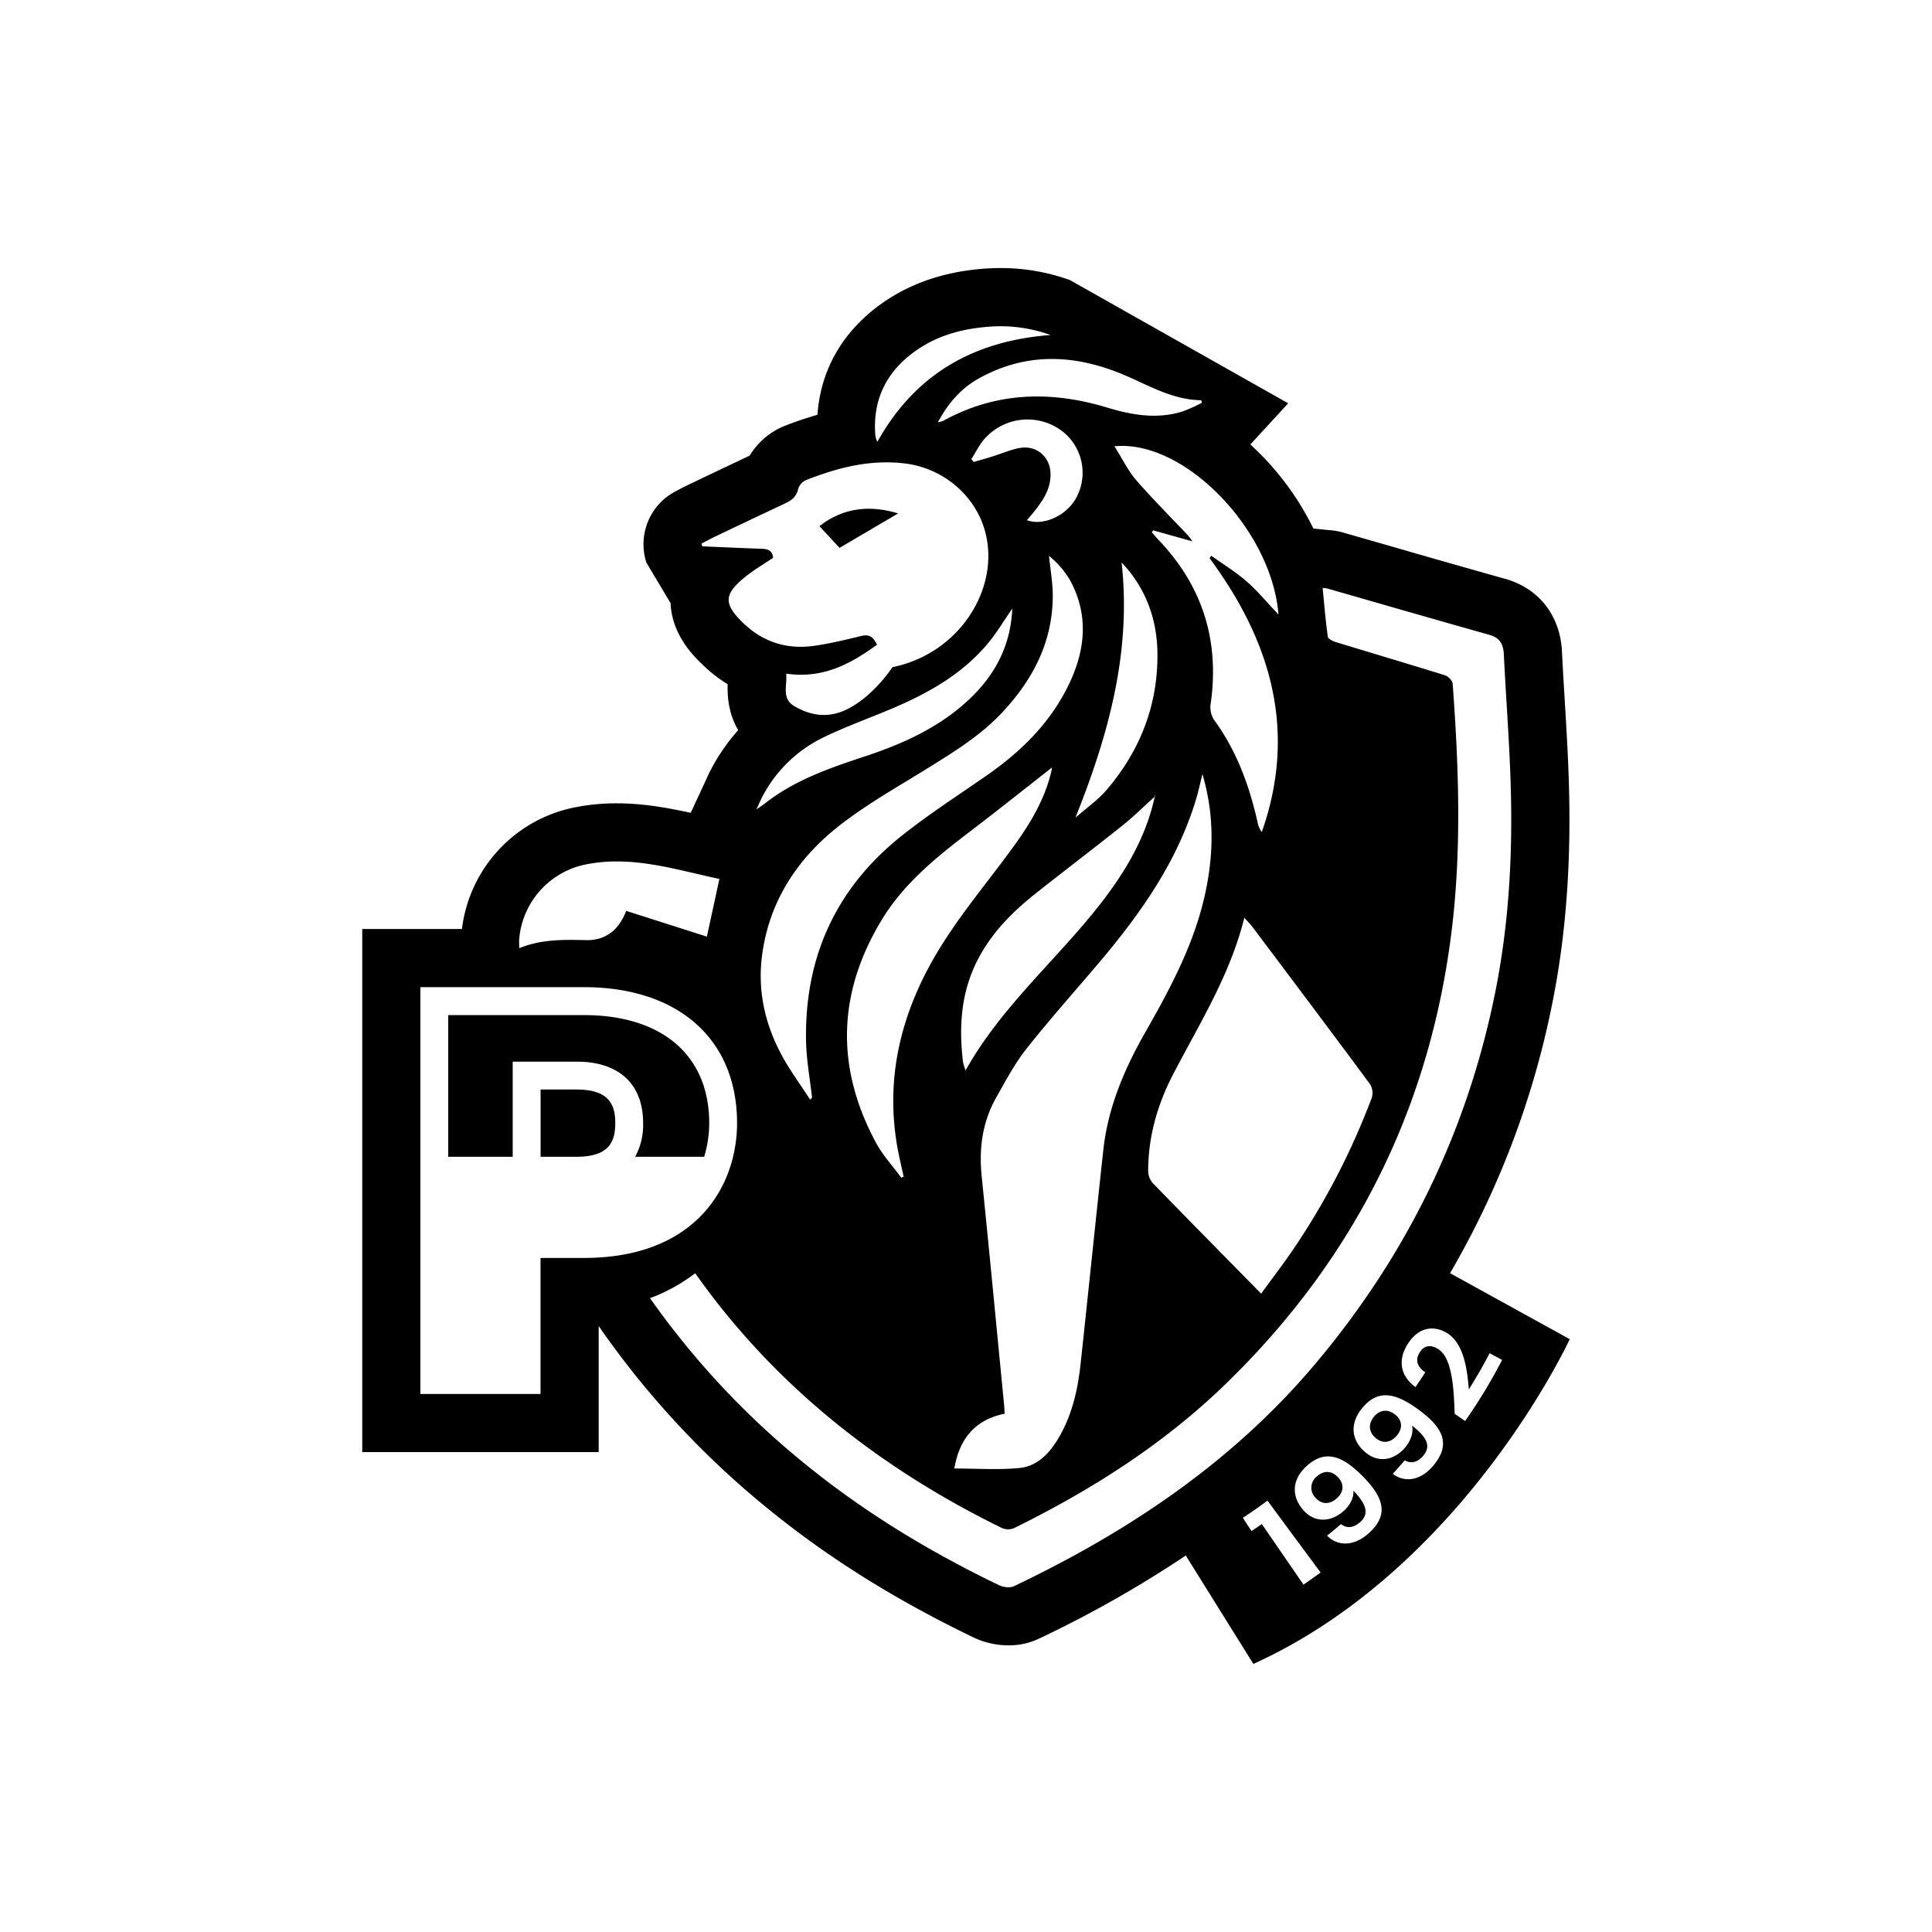 <svg xmlns="http://www.w3.org/2000/svg" viewBox="0 0 800 800"><g id="Logo"><path d="M371.92,212.59c-11.48-3.45-22.42-2.62-32.63,5.26l8.35,9Z"/><path d="M238.85,451.14h-15V479h15c14,0,15.92-7,15.92-13.91S252.88,451.14,238.85,451.14Z"/><path d="M600.44,527.2a362.26,362.26,0,0,0,42.68-113.52c5.45-27.86,7.56-57.59,6.47-90.91-.36-10.94-1-21.89-1.65-32.48-.41-6.82-.83-13.64-1.16-20.46-.73-14.94-9.53-26.2-23.54-30.15q-23.73-6.66-47.4-13.52l-19.76-5.67a28.47,28.47,0,0,0-6-1l-6.24-.63a116.25,116.25,0,0,0-26.1-34.81L533.41,167,443.09,116a83.89,83.89,0,0,0-28.73-5c-2.34,0-4.67.08-7,.26-18.35,1.38-34,7.33-46.52,17.68-13.6,11.25-21.14,25.91-22.35,42.81-4.4,1.28-8.9,2.75-13.65,4.63a30.05,30.05,0,0,0-14.42,12.29q-11.48,5.42-22.92,10.89l-1.92.91c-1.54.74-3.07,1.52-4.58,2.32l-1.57.82A24.72,24.72,0,0,0,267.67,233l10,16.74c.56,13.39,9.89,22.28,13.54,25.76a61.18,61.18,0,0,0,10.1,7.84c-.25,7.39,1.25,13.7,4.36,19a81.15,81.15,0,0,0-11.33,16.38c-.65,1.24-1.25,2.51-2,4.23L286,336.58c-9.45-2.08-19.72-3.94-30.61-3.94a88.54,88.54,0,0,0-17.16,1.63,58.56,58.56,0,0,0-46.95,50.42H150v216.6h97.9V549.1l1.58,2.25A365.64,365.64,0,0,0,319,625.53c24.54,19.89,52.09,37.08,84.22,52.55a33.82,33.82,0,0,0,14.33,3.23h0a29.12,29.12,0,0,0,12.64-2.77A470.58,470.58,0,0,0,491,644.11L519,689c87.23-39.59,131-134.48,131-134.48Zm-228.83-52c.72,4,1.71,8,2.57,12l-.95.49c-3.54-4.82-7.7-9.31-10.51-14.52-16.8-31.17-15.94-62.09,2.44-92.36,9.46-15.57,23.51-26.61,37.74-37.45,11-8.4,21.84-17.05,32.69-25.54,0,.26-.16,1.21-.39,2.14-2.73,11.26-8.6,21-15.27,30.22-9.69,13.42-20.44,26.14-29.31,40.07C374.15,416.07,366.08,444.23,371.61,475.19Zm-35.36-20.65-.81.74c-3.92-6.06-8.24-11.89-11.67-18.21-7-12.89-10.13-26.77-8.22-41.44,2.9-22.25,14.46-39.9,31.57-53.42,11.94-9.42,25.45-16.87,38.42-25C396.05,310.7,406.48,304.13,415,295c12.74-13.59,20.88-29.22,20.93-48.24,0-5.52-1-11-1.56-16.56a36.85,36.85,0,0,1,8.77,10.16c7.46,13.77,6.44,27.82.09,41.67-7.53,16.43-19.82,28.74-34.47,38.94-11.75,8.17-23.82,15.95-35,24.8-27.22,21.49-40.51,50-40,84.64C333.83,438.47,335.37,446.5,336.25,454.54Zm85.59-269c-3.81.81-7.45,2.39-11.19,3.56-2.49.78-5,1.46-7.51,2.18l-.92-1.17c1.69-2.68,3.11-5.58,5.11-8a23.76,23.76,0,0,1,30.82-4.76,21.75,21.75,0,0,1,7.67,28.43c-3.89,7.57-13.58,12.17-20.59,9.61,1.38-1.65,2.77-3.22,4-4.88,3.21-4.17,5.85-8.6,5.77-14.12C435,189.06,429,184.05,421.84,185.59ZM419.16,252c-.64,15-6.85,27-17.18,36.94-12.51,12.11-27.93,19-44.16,24.37-14.54,4.8-29,9.84-41.21,19.47-.77.61-1.61,1.14-3.39,2.37,1.16-2.48,1.74-3.89,2.44-5.22a56,56,0,0,1,26-24.92c8.7-4.17,17.82-7.47,26.74-11.2,15.81-6.62,30.59-14.81,41.54-28.47C413.2,261.21,415.94,256.66,419.16,252Zm45.27-19.09c9.79,10.28,14.7,23.16,14.84,37.64.22,21.47-7.22,40.4-21.14,56.64-3.48,4.06-8,7.19-12.82,11.39C459.27,303.7,468.49,269.57,464.43,232.88Zm13.92,96.86-.2.18c-3.82,17.5-12.9,32.29-23.91,46.11-17.85,22.39-39.94,41.33-54.42,67.18a23.5,23.5,0,0,1-1.07-3.59c-1.29-10.82-1.15-21.58,2-32.1,4.72-15.55,15-27.1,27.36-37,12.07-9.6,24.38-18.9,36.43-28.53,4.9-3.92,9.39-8.34,13.57-12.11,0-.18.1-.35.14-.53v-.09C478.3,329.39,478.32,329.53,478.35,329.74ZM416,585.39c-.09-1.46-.13-2.71-.25-3.94-3.07-31.43-6.05-62.88-9.25-94.29-1.18-11.52.24-22.47,5.95-32.59,3.92-6.95,7.71-14.13,12.63-20.35,9.83-12.44,20.44-24.26,30.67-36.38,16.86-20,31.69-41.18,39.42-66.56,1.07-3.53,1.83-7.15,2.73-10.73,5.16,17.35,4.7,34.63.58,51.9-4.72,19.75-14.21,37.41-24.17,54.87-8.68,15.21-15.51,31.16-17.44,48.77-3.23,29.56-6.22,59.15-9.43,88.72-1.13,10.37-3.37,20.51-8.58,29.71-3.79,6.69-8.85,12.6-16.84,13.36-8.75.83-17.64.19-26.85.19C397.27,595.88,403.58,587.92,416,585.39Zm69.77-140.53C496.55,424,509.29,404,515.25,380c1.62,1.84,2.61,2.82,3.44,3.92,16.26,21.65,32.54,43.29,48.64,65.05a6.93,6.93,0,0,1,.69,5.6,299.72,299.72,0,0,1-31.71,61.58c-4.32,6.45-9.08,12.61-14.09,19.53C506.82,520,492,505,477.35,489.91a7.92,7.92,0,0,1-1.92-5.09C475.45,470.64,479.28,457.38,485.75,444.86Zm43.64-190.37c-4.89-5.15-8.73-9.84-13.23-13.76s-9.71-7.11-14.61-10.61l-.72,1c25.43,34.38,36.36,71.48,21.64,113.4a8.72,8.72,0,0,1-1.69-3.75c-3.37-15.05-8.5-29.38-17.6-42a9.72,9.72,0,0,1-1.83-7.74c3.62-26-3.54-48.54-21.71-67.54-.95-1-1.82-2.07-2.73-3.11l.62-.76,16.16,4.53A23.5,23.5,0,0,0,492,221.8c-7.2-7.66-14.67-15.08-21.54-23-3.45-4-5.81-9-9-14C490.32,181.9,526.64,219.33,529.39,254.49Zm-62.83-98.76c9.95,4.34,19.48,9.87,30.83,10,.09.36.18.71.28,1.06a74.29,74.29,0,0,1-7.74,3.49c-10.63,3.44-21.17,1.61-31.44-1.5-23.46-7.1-46.18-6.52-68,5.51a11,11,0,0,1-2.13.54c4.28-8,9.69-14.13,17.07-18.21C425.57,145.5,446.06,146.78,466.56,155.73Zm-90.39-8.19c9.56-7.9,20.86-11.31,33-12.23a61,61,0,0,1,25.81,3.4c-32,2.48-56.05,16.23-71.71,44.25a12.41,12.41,0,0,1-.8-2.28C361.31,167.27,365.77,156.15,376.17,147.54ZM308.7,238.78c3.58-2.87,7.59-5.22,11.41-7.8-.27-3.28-2.41-3.67-5-3.76-8.1-.26-16.2-.66-24.3-1l-.36-1.14c1.84-.94,3.65-1.93,5.51-2.81q14.63-7,29.3-13.9c2.66-1.25,4.6-2.82,5.27-6a5.88,5.88,0,0,1,3.17-3.54c13.18-5.22,26.7-8.68,41.09-6.91,15.76,1.94,29,13.18,33.08,28,6.41,23.15-10.05,50.54-38.32,56.35-5.06,7.32-11.4,13.47-17.87,16.95-7.66,4.12-15,3.58-22.41-.6-5.91-3.33-3.21-8.42-3.73-13.68,15.19,2.22,26.66-4,37.63-12-.2-.36-.42-.72-.62-1.08-1.34-2.43-3.07-3.21-5.88-2.53-6.27,1.53-12.56,3.05-18.93,4-11.36,1.77-21.45-1.2-29.85-9.22S299.62,246.06,308.7,238.78ZM215,388.77a34.47,34.47,0,0,1,27.88-30.88c19-3.73,36.87,2.22,55,6.06-1.79,8.29-3.47,16-5.17,23.89l-33.41-10.67c-3.22,8.34-8.86,12.26-16.55,12.11-9.29-.18-18.48-.44-27.75,3.34C215,390.93,214.87,389.84,215,388.77Zm26.78,132.12H223.82v56.33H174.07V408.76h67.69c39.13,0,63.44,21.57,63.44,56.29A60,60,0,0,1,303.55,479C298.35,500.52,280.29,520.89,241.76,520.89ZM419.85,656.81c-1.65.78-4.42.42-6.18-.42-28.3-13.63-55.05-29.75-79.51-49.56a340.5,340.5,0,0,1-65-69.29,72.24,72.24,0,0,0,18.71-10.32c31.77,45,74.57,79.83,127.06,105.53a6.45,6.45,0,0,0,5,0c32.31-15.91,62.41-35.08,88.31-60.37q81.87-79.93,93.62-193.76c3.24-31.88,2-63.69-.34-95.52-.1-1.25-1.8-3-3.1-3.45-15-4.68-30.05-9.11-45.07-13.71-1.33-.4-3.39-1.34-3.52-2.26-.94-6.62-1.47-13.3-2.15-20.21a13.05,13.05,0,0,1,1.9.21c22.37,6.41,44.73,12.89,67.13,19.19,4.39,1.23,5.8,3.89,6,8.14.85,17.52,2.22,35,2.79,52.56.94,28.69-.5,57.22-6,85.5-11.4,58.31-36.48,110-74.62,155.38C510.62,605.21,467.5,634.12,419.85,656.81Zm119.9-.65L522.5,631.08c-1.7,1.17-2.56,1.75-4.29,2.88l-3.58-5.47c4.17-2.73,6.21-4.15,10.21-7.11,8.78,11.91,13.18,17.86,22,29.76C544,653.19,542.61,654.2,539.75,656.16Zm27.12-21.37c-6.88,6.22-13.58,5-17.36,1.11,2.33-1.89,3.48-2.84,5.75-4.79,2.39,1.82,5.14,1.67,8-.88,3.56-3.22,2.92-6.94-2.84-13,.26,2.77-1.32,6-4,8.41-5.34,4.75-12.35,5.19-17.23-.9-4.64-5.79-3.94-12.47,1.92-17.74,7.53-6.77,14.41-4.37,22.75,3.87C572.76,619.76,575.44,627.05,566.87,634.79Zm26.85-28.16c-5.88,7.17-12.68,7-17,3.65,2-2.2,3-3.32,4.95-5.58,2.64,1.45,5.34.9,7.75-2,3-3.71,1.85-7.29-4.73-12.39.66,2.71-.42,6.13-2.74,8.92-4.56,5.49-11.41,6.94-17.15,1.64-5.45-5-5.76-11.72-.75-17.8,6.43-7.81,13.61-6.46,23.08.45C597.3,590.89,601,597.71,593.72,606.63Zm8.63-21.2c-.39-12-1.25-23.6-7.14-27-2.85-1.65-5.53-1.42-7.42,1.69s-.86,6,2.4,8.11c-1.59,2.48-2.4,3.71-4.07,6.13-6.83-5-6.93-11.72-3.44-17.47,4.19-6.89,10.18-8.31,15.86-5.27,7.56,4,9,15.32,9.67,23.72,3.64-5.87,5.37-8.87,8.62-15L622,563.1a216.93,216.93,0,0,1-15.32,25.31Z"/><path d="M291.58,479a47.39,47.39,0,0,0,2.09-13.91c0-28-19.4-44.76-51.91-44.76H185.6V479h26.7V439.61h26.55c17.45,0,27.45,9.27,27.45,25.44A27.59,27.59,0,0,1,263,479Z"/><path d="M545.28,611.37a5.88,5.88,0,0,0-.61,8.76c2.18,2.55,5.54,3.32,9,.17,2.88-2.6,2.9-5.94.42-8.55C551.32,608.81,548.05,608.87,545.28,611.37Z"/><path d="M568.88,586.67c-2.43,3-2.09,6.32.71,8.75,2.53,2.19,6,2.47,8.95-1.17,2.45-3,2-6.3-.86-8.51C574.48,583.24,571.25,583.79,568.88,586.67Z"/></g></svg>